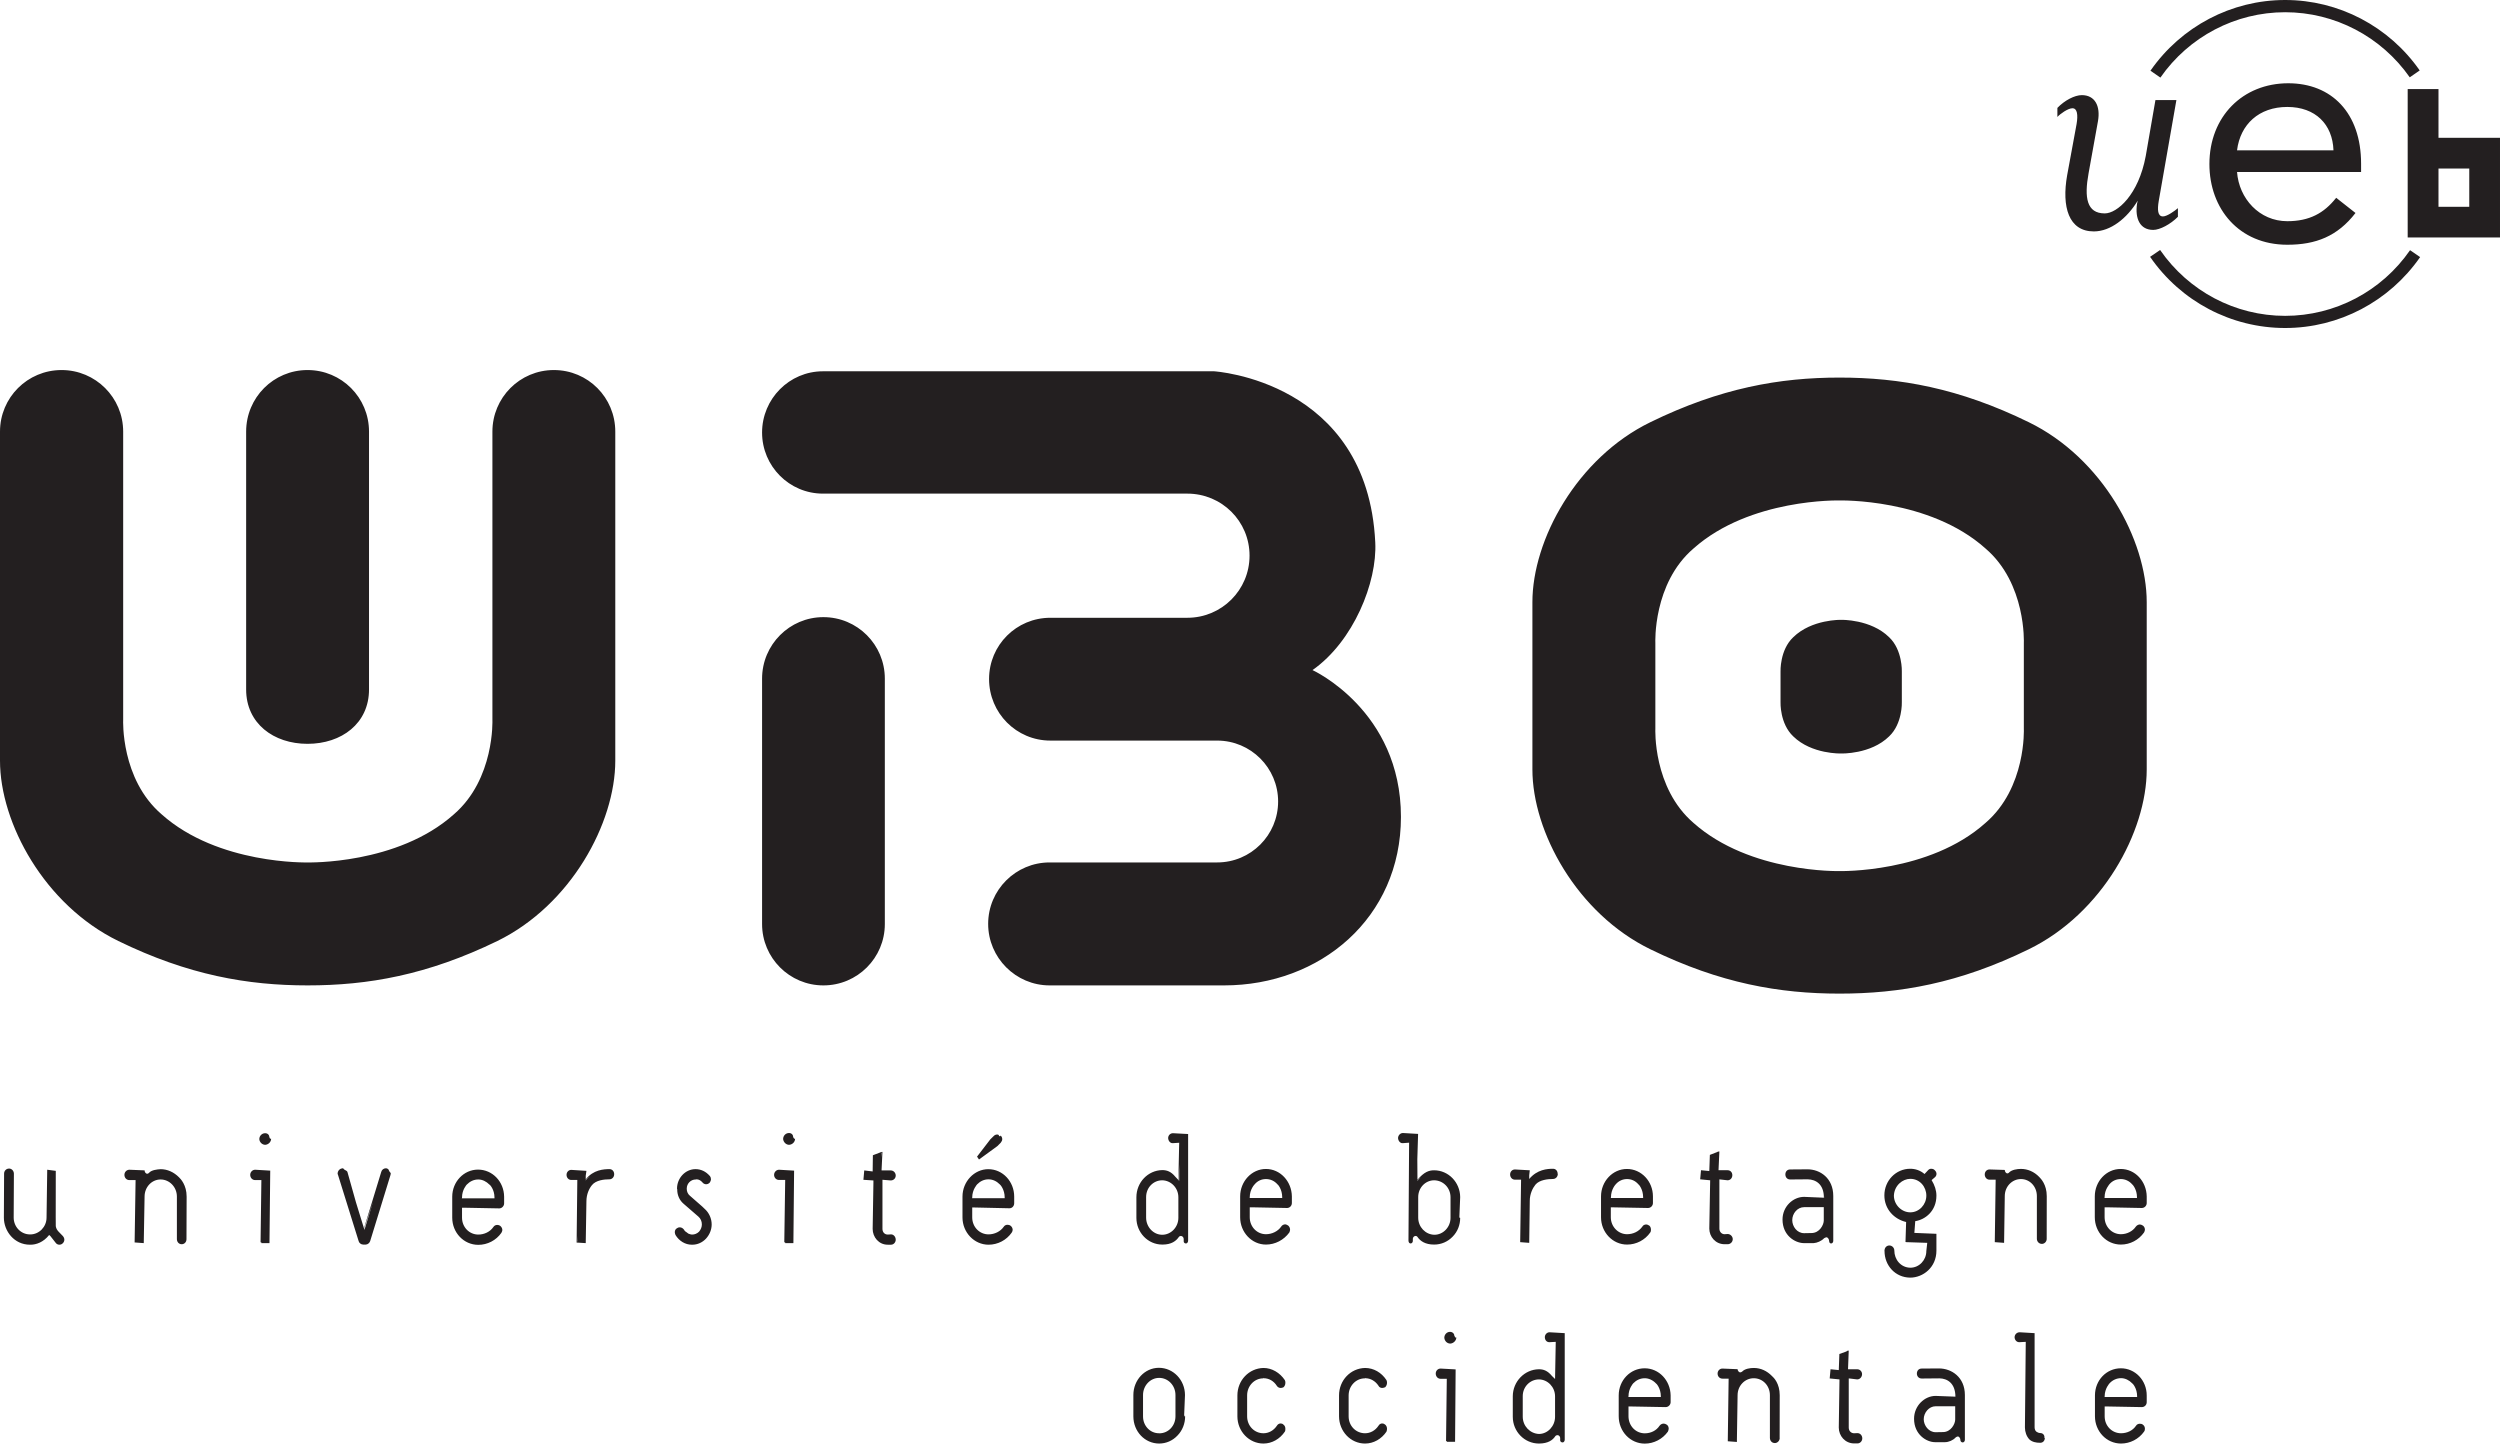 <?xml version="1.0" encoding="UTF-8" standalone="no"?>
<!-- Created with Inkscape (http://www.inkscape.org/) -->
<svg
   xmlns:dc="http://purl.org/dc/elements/1.1/"
   xmlns:cc="http://creativecommons.org/ns#"
   xmlns:rdf="http://www.w3.org/1999/02/22-rdf-syntax-ns#"
   xmlns:svg="http://www.w3.org/2000/svg"
   xmlns="http://www.w3.org/2000/svg"
   xmlns:sodipodi="http://sodipodi.sourceforge.net/DTD/sodipodi-0.dtd"
   xmlns:inkscape="http://www.inkscape.org/namespaces/inkscape"
   id="svg2"
   sodipodi:version="0.32"
   inkscape:version="0.46"
   width="251.989"
   height="145.51"
   xml:space="preserve"
   sodipodi:docname="Université de Bretagne occidentale.svg"
   version="1.0"
   inkscape:output_extension="org.inkscape.output.svg.inkscape"><defs
     id="defs5"><inkscape:perspective
       sodipodi:type="inkscape:persp3d"
       inkscape:vp_x="0 : 526.18109 : 1"
       inkscape:vp_y="0 : 1000 : 0"
       inkscape:vp_z="744.09448 : 526.18109 : 1"
       inkscape:persp3d-origin="372.04724 : 350.78739 : 1"
       id="perspective9" /><clipPath
       clipPathUnits="userSpaceOnUse"
       id="clipPath19"><path
         d="M 0,1164.08 L 0,0 L 2015.91,0 L 2015.91,1164.08 L 0,1164.08 z"
         id="path21" /></clipPath></defs><sodipodi:namedview
     inkscape:window-height="726"
     inkscape:window-width="1017"
     inkscape:pageshadow="2"
     inkscape:pageopacity="0.0"
     guidetolerance="10.0"
     gridtolerance="10.0"
     objecttolerance="10.0"
     borderopacity="1.0"
     bordercolor="#666666"
     pagecolor="#ffffff"
     id="base"
     showgrid="false"
     inkscape:zoom="3.3949557"
     inkscape:cx="125.99438"
     inkscape:cy="72.754995"
     inkscape:window-x="0"
     inkscape:window-y="25"
     inkscape:current-layer="g11" /><g
     id="g11"
     inkscape:groupmode="layer"
     inkscape:label="UBO-Hor-noir"
     transform="matrix(1.25,0,0,-1.25,0,145.51)"><g
       id="g13"
       transform="scale(0.1,0.1)"><g
         id="g15"><g
           id="g17"
           clip-path="url(#clipPath19)"><path
             d="M 713.496,418.98 L 713.496,616.84 C 713.496,644.223 691.379,666.438 663.938,666.438 C 636.66,666.438 614.512,644.223 614.512,616.84 L 614.512,418.98 C 614.512,391.648 636.66,369.488 663.938,369.488 C 691.379,369.488 713.496,391.648 713.496,418.98 z M 446.594,865.688 C 419.258,865.688 397.062,843.523 397.062,816.027 L 397.062,583.539 C 397.062,583.539 399,535.844 365.934,507.387 C 320.445,466.742 248.074,468.641 248.074,468.641 C 248.074,468.641 175.918,466.742 130.383,507.387 C 97.199,535.844 99.32,583.539 99.32,583.539 L 99.32,816.027 C 99.32,843.523 77.055,865.688 49.672,865.688 C 22.164,865.688 0,843.523 0,816.027 L 0,550.695 C 0,500.43 35.848,434.34 95.43,405.285 C 151.816,377.781 199.758,369.488 248.074,369.488 C 296.609,369.488 344.492,377.781 401.055,405.285 C 460.398,434.34 496.145,500.43 496.145,550.695 L 496.145,816.027 C 496.145,843.523 474.148,865.688 446.594,865.688 z M 1129.67,505.379 C 1129.67,591.281 1058.36,623.742 1058.36,623.742 C 1091.37,646.891 1110.63,694.555 1108.96,726.785 C 1102.64,857.219 978.977,864.684 978.977,864.684 L 663.605,864.684 C 636.484,864.684 614.512,842.465 614.512,815.301 C 614.512,788.133 636.484,766.039 663.605,766.039 L 957.441,766.039 C 985.215,766.039 1007.59,743.773 1007.59,716.043 C 1007.59,688.371 985.215,665.93 957.441,665.93 L 846.98,665.93 C 819.602,665.93 797.551,643.891 797.551,616.555 C 797.551,589.109 819.602,566.898 846.98,566.898 L 981.484,566.898 C 1008.59,566.898 1030.63,544.91 1030.63,517.797 C 1030.63,490.57 1008.59,468.641 981.484,468.641 L 846.367,468.641 C 819.082,468.641 796.816,446.477 796.816,419.09 C 796.816,391.809 819.082,369.488 846.367,369.488 L 987.051,369.488 C 1064.43,369.488 1129.67,423.656 1129.67,505.379 z M 1523.33,650.242 C 1508.48,664.875 1484.64,664.262 1484.64,664.262 C 1484.64,664.262 1460.94,664.875 1446.01,650.242 C 1435.1,639.988 1435.76,622.613 1435.76,622.613 L 1435.76,597.797 C 1435.76,597.797 1435.1,580.598 1446.01,570.297 C 1460.94,555.707 1484.64,556.492 1484.64,556.492 C 1484.64,556.492 1508.48,555.707 1523.33,570.297 C 1534.2,580.598 1533.57,597.797 1533.57,597.797 L 1533.57,622.613 C 1533.57,622.613 1534.2,639.988 1523.33,650.242 z M 247.961,564.281 C 275.465,564.281 297.562,580.754 297.562,608.094 L 297.562,816.027 C 297.562,843.523 275.465,865.688 247.961,865.688 C 220.574,865.688 198.48,843.523 198.48,816.027 L 198.48,608.094 C 198.48,580.754 220.574,564.281 247.961,564.281 z M 1601,500.48 C 1555.68,459.895 1483.3,461.672 1483.3,461.672 C 1483.3,461.672 1411.26,459.895 1365.62,500.48 C 1332.66,528.816 1334.82,576.473 1334.82,576.473 L 1334.82,645.617 C 1334.82,645.617 1332.66,693.605 1365.62,721.832 C 1411.26,762.422 1483.3,760.52 1483.3,760.52 C 1483.3,760.52 1555.68,762.422 1601,721.832 C 1634.06,693.605 1631.95,645.617 1631.95,645.617 L 1631.95,576.473 C 1631.95,576.473 1634.06,528.816 1601,500.48 z M 1635.9,823.645 C 1579.56,851.215 1531.67,859.613 1483.3,859.613 C 1435.1,859.613 1387.23,851.215 1330.82,823.645 C 1271.53,794.77 1235.68,728.734 1235.68,678.516 L 1235.68,543.625 C 1235.68,493.41 1271.53,427.496 1330.82,398.605 C 1387.23,371.055 1435.1,362.859 1483.3,362.859 C 1531.67,362.859 1579.56,371.055 1635.9,398.605 C 1695.2,427.496 1731.04,493.41 1731.04,543.625 L 1731.04,678.516 C 1731.04,728.734 1695.2,794.77 1635.9,823.645 z M 1253.94,21.602 C 1253.94,14.078 1247.99,7.789 1240.96,7.789 C 1233.79,8.07 1227.89,14.148 1227.89,21.711 L 1227.89,38.352 C 1227.89,45.809 1233.79,51.77 1240.96,51.77 C 1247.99,51.711 1253.94,45.641 1253.94,38.129 L 1253.94,21.602 z M 1245.7,85.852 C 1245.7,83.559 1247.15,81.84 1249.16,81.789 L 1249.43,81.789 L 1254.5,82.059 L 1253.94,52.102 C 1253,53 1252.27,53.781 1251.48,54.5 C 1247.87,58.898 1244.53,59.961 1240.96,59.961 C 1229.34,59.852 1219.86,50.051 1219.86,38.129 L 1219.86,21.602 C 1219.86,9.699 1229.34,0.059 1240.96,0.059 C 1248.26,0.059 1252.1,2.84 1254.15,6 C 1254.55,6.559 1255.28,6.84 1255.95,6.84 C 1257.17,6.84 1258.07,5.551 1258.07,4.559 L 1258.07,2.512 C 1258.16,1.551 1259.06,0.949 1260.06,0.949 C 1260.84,0.949 1261.74,1.84 1261.74,3.109 L 1261.74,89.07 L 1249.49,89.789 C 1247.36,89.789 1245.7,87.898 1245.7,85.852 z M 1339.24,37.578 L 1312.95,37.578 C 1313.16,37.68 1313.16,37.961 1313.16,38.129 C 1313.16,44.641 1317.02,48.648 1317.02,48.648 C 1319.51,51.219 1322.66,52.719 1326.32,52.719 C 1329.43,52.719 1332.77,51.219 1335.21,48.648 C 1335.66,48.539 1339.24,44.539 1339.24,38.129 L 1339.24,37.578 z M 1326.19,60.738 C 1314.63,60.738 1305.27,51.039 1305.27,38.871 L 1305.27,22.109 C 1305.27,9.789 1314.63,0 1326.32,0 C 1333.67,0 1340.62,3.68 1344.91,9.629 C 1345.23,10.461 1345.58,11.238 1345.58,11.969 C 1345.58,13.25 1345.14,14.469 1344.13,15.199 C 1343.18,15.871 1342.23,16.141 1341.56,16.141 C 1340.33,16.141 1339.06,15.59 1338.16,14.359 C 1335.66,10.531 1331.21,8.301 1326.32,8.301 C 1318.91,8.301 1313.16,14.359 1313.16,22.109 L 1313.16,29.961 L 1314.57,29.961 L 1343.13,29.441 C 1345.35,29.441 1347.14,31.352 1347.14,33.41 L 1347.14,38.871 C 1346.92,51.039 1337.68,60.738 1326.19,60.738 z M 947.852,21.988 C 947.852,14.359 942.07,8.301 934.883,8.301 C 934.707,8.352 934.492,8.352 934.492,8.352 C 927.422,8.352 921.699,14.359 921.699,21.879 L 921.699,39.191 C 921.699,46.77 927.539,53 934.707,53 C 942.07,53 947.852,46.77 947.852,39.191 L 947.852,21.988 z M 955.098,22.609 L 954.883,22.609 L 954.883,23.48 L 955.527,39.191 C 955.488,51.328 946.086,61.129 934.492,61.129 C 923.145,61.129 913.906,51.328 913.906,39.191 L 913.906,21.988 C 913.906,9.789 923.145,0.059 934.707,0.059 C 940.281,0.059 945.527,2.328 949.473,6.512 C 953.438,10.531 955.652,16.141 955.652,21.988 L 955.098,21.988 L 955.098,22.609 z M 1173.22,86.019 C 1173.22,86.391 1172.89,86.691 1172.71,87.012 C 1172.71,88.621 1171.32,90.121 1169.21,90.121 C 1166.64,90.121 1164.64,87.898 1164.64,85.34 C 1164.86,82.84 1166.76,80.66 1169.53,80.66 C 1171.99,80.828 1174.34,83.012 1174.34,85.621 L 1173.44,85.621 L 1173.22,86.019 z M 1029.59,46.59 C 1030.25,45.488 1031.53,44.871 1032.7,44.871 C 1033.48,44.871 1034.26,45.102 1035.04,45.488 C 1036,46.48 1036.48,47.609 1036.48,49.039 C 1036.48,49.699 1036.48,50.391 1036.04,51.219 C 1032.03,57.172 1025.68,61 1018.79,61 C 1007.15,60.738 997.793,51.039 997.793,38.871 L 997.793,21.988 C 997.793,9.961 1007.15,0.059 1018.79,0.059 C 1025.68,0.059 1032.03,3.73 1036.04,9.629 C 1036.48,10.461 1036.48,11.18 1036.48,11.969 C 1036.48,13.309 1036,14.578 1034.86,15.371 C 1034.26,16.031 1033.38,16.262 1032.6,16.262 C 1031.53,16.262 1030.25,15.59 1029.59,14.359 C 1027.01,10.531 1023.03,8.352 1018.79,8.352 C 1011.43,8.352 1005.64,14.359 1005.64,21.988 L 1005.64,38.871 C 1005.64,46.48 1011.43,52.621 1018.61,52.621 L 1019,53.051 L 1019,52.719 C 1023.35,52.719 1027.19,50.391 1029.59,46.59 z M 1111.52,46.711 C 1112.09,45.488 1113.31,44.871 1114.55,44.871 C 1115.43,44.871 1116.21,45.199 1116.99,45.488 C 1117.92,46.48 1118.44,47.699 1118.44,49.039 C 1118.44,49.66 1118.38,50.5 1117.99,51.219 C 1113.98,57.34 1107.64,61 1100.74,61 C 1089.04,60.738 1079.75,51.039 1079.75,38.871 L 1079.75,21.988 C 1079.79,9.961 1089.04,0.059 1100.74,0.059 C 1107.64,0.059 1113.98,3.73 1117.99,9.629 C 1118.32,10.461 1118.44,11.238 1118.44,11.922 C 1118.44,13.309 1117.92,14.578 1116.88,15.371 C 1116.08,16.031 1115.43,16.262 1114.55,16.262 C 1113.31,16.262 1112.21,15.59 1111.52,14.359 C 1108.96,10.531 1104.96,8.352 1100.74,8.352 C 1093.28,8.352 1087.49,14.359 1087.49,21.988 L 1087.49,38.871 C 1087.49,46.48 1093.38,52.621 1100.51,52.621 L 1100.96,53 L 1100.96,52.719 C 1105.2,52.719 1109.08,50.391 1111.52,46.711 z M 1157.73,56.512 C 1157.73,54.16 1159.39,52.27 1161.62,52.27 L 1166.64,52.27 L 1166.04,2.059 L 1166.64,2.059 L 1166.64,1.488 L 1173.32,1.488 L 1173.77,59.852 L 1161.62,60.52 C 1159.39,60.52 1157.73,58.68 1157.73,56.512 z M 1645.2,8.52 C 1643.76,8.52 1642.7,9.25 1641.97,9.699 C 1641.08,10.461 1640.63,11.84 1640.63,13.141 L 1640.63,89.07 L 1628.61,89.789 C 1626.21,89.789 1624.49,87.898 1624.49,85.731 C 1624.59,83.559 1626.16,81.789 1628.16,81.789 L 1628.38,81.789 L 1633.5,82.059 L 1632.83,13.031 C 1632.83,9.461 1634.11,5.852 1636.41,3.398 C 1638.61,1.34 1641.75,0.672 1644.98,0.672 C 1645.24,0.672 1645.2,0.672 1645.2,0.672 C 1647.42,0.672 1648.87,2.391 1648.87,4.559 L 1648.52,4.559 C 1648.87,6.961 1647.21,8.52 1645.2,8.52 z M 1723.3,37.578 L 1696.97,37.578 C 1697.13,37.68 1697.13,37.961 1697.13,38.191 C 1697.13,44.539 1701.09,48.648 1701.09,48.648 C 1703.44,51.219 1706.77,52.781 1710.33,52.781 C 1713.61,52.781 1716.8,51.219 1719.3,48.648 C 1719.79,48.48 1723.3,44.539 1723.3,38.191 L 1723.3,37.578 z M 1710.21,60.738 C 1698.59,60.738 1689.3,51.102 1689.3,38.871 L 1689.3,21.988 C 1689.3,9.961 1698.59,0.059 1710.33,0.059 C 1717.68,0.059 1724.63,3.68 1728.87,9.629 C 1729.47,10.41 1729.59,11.238 1729.59,11.969 C 1729.59,13.25 1729.08,14.469 1728.04,15.199 C 1727.31,15.871 1726.42,16.031 1725.53,16.031 C 1724.37,16.031 1723.09,15.59 1722.36,14.359 C 1719.79,10.531 1715.19,8.352 1710.33,8.352 C 1702.97,8.352 1697.13,14.359 1697.13,21.988 L 1697.13,29.961 L 1698.59,29.961 L 1727.03,29.441 C 1729.47,29.441 1731.04,31.352 1731.04,33.41 L 1731.04,38.871 C 1731.04,51.102 1721.68,60.738 1710.21,60.738 z M 1497.77,8.461 L 1495.05,8.352 C 1492.89,8.352 1490.76,9.961 1490.76,12.922 L 1490.76,52.551 L 1491.15,52.551 L 1497.56,51.77 C 1499.79,51.77 1501.5,53.781 1501.5,56 C 1501.5,58.172 1499.79,59.961 1497.56,59.961 L 1490.2,59.961 L 1490.2,60.621 L 1490.76,75.109 L 1490.2,74.82 L 1490.2,75.109 L 1488.65,74.211 L 1483.2,72.269 L 1482.73,59.289 L 1476.07,59.961 L 1475.4,52.551 L 1483.3,51.77 L 1482.73,12.922 C 1482.73,6.34 1487.75,0.16 1495.12,0.16 L 1497.77,0.16 C 1500,0.16 1501.68,2.059 1501.68,4.23 C 1501.68,6.559 1500,8.461 1497.77,8.461 z M 1428.85,54.5 C 1424.83,58.621 1419.83,61 1414.16,61 C 1411.26,61 1407.03,60.398 1404.92,58.172 C 1404.7,57.961 1403.92,57.449 1403.25,57.449 C 1402.13,57.449 1401.13,58.898 1401.13,60.012 L 1388.89,60.52 C 1386.66,60.52 1385,58.68 1385,56.512 C 1385,54.16 1386.66,52.391 1388.93,52.391 L 1393.91,52.391 L 1393.22,1.891 L 1400.58,1.34 L 1400.58,3.172 L 1401.13,39.02 C 1401.13,46.711 1407.03,52.719 1414.16,52.719 C 1421.46,52.719 1427.19,46.711 1427.19,39.02 L 1427.19,4.68 C 1427.19,2.328 1428.75,0.449 1431.2,0.449 C 1433.3,0.449 1435.1,2.328 1435.1,4.559 L 1435.04,4.559 L 1435.1,39.02 C 1435.1,48.48 1430.3,53.27 1428.85,54.5 z M 1576.6,19.371 C 1576.6,16.031 1573.28,9.301 1566.7,9.301 L 1560.8,9.191 C 1555.23,9.191 1551.23,14.641 1551.23,19.66 C 1551.23,24.941 1555.47,30.121 1560.8,30.121 C 1560.8,30.121 1562.36,30.121 1565.25,30.121 L 1576.6,30.121 L 1576.6,19.371 z M 1563.52,60.621 L 1549.55,60.52 C 1546.99,60.52 1545.7,58.559 1545.7,56.512 C 1545.7,54.5 1546.99,52.488 1549.66,52.488 L 1563.91,52.621 C 1570.1,52.551 1576.72,48.828 1576.78,37.859 L 1560.8,38.469 C 1551.88,38.469 1543.43,30.512 1543.43,20.051 C 1543.43,7.23 1553.55,1.16 1560.35,1.16 L 1568.36,1.16 C 1571.37,1.16 1574.94,2.719 1576.88,4.891 C 1577.38,5.238 1577.83,5.68 1578.73,5.68 L 1578.84,6.34 L 1578.84,5.73 C 1579.84,5.73 1580.78,4.18 1580.78,3.059 C 1580.63,3.109 1581.01,2.719 1580.78,2.719 C 1580.78,1.84 1581.72,0.949 1582.58,0.949 C 1583.63,0.949 1584.41,1.891 1584.41,3.059 L 1584.41,39.191 C 1584.41,53.539 1573.71,60.621 1563.52,60.621 z M 1629.61,221.512 C 1626.65,221.512 1622.31,220.848 1620.25,218.785 C 1619.92,218.34 1619.36,217.898 1618.69,217.898 C 1617.47,217.898 1616.58,219.402 1616.58,220.691 L 1604.23,221.07 C 1602.05,221.07 1600.43,219.285 1600.43,217.012 C 1600.43,214.781 1602.05,212.828 1604.23,212.828 L 1609.23,212.828 L 1608.52,162.449 L 1616.03,161.891 L 1616.58,199.578 C 1616.58,207.32 1622.48,213.328 1629.61,213.328 C 1636.79,213.328 1642.46,207.32 1642.46,199.578 L 1642.46,165.184 C 1642.46,162.961 1644.14,161.051 1646.54,161.051 C 1648.65,161.051 1650.38,162.961 1650.38,165.008 L 1650.43,199.578 C 1650.43,208.934 1645.64,213.719 1644.32,215.047 C 1640.29,219.234 1635.07,221.512 1629.61,221.512 z M 1393.12,160.781 C 1395.35,160.781 1397.23,162.609 1397.23,164.891 C 1397.23,167.02 1395.35,169.02 1393.12,169.02 L 1390.55,168.855 C 1388.5,168.855 1386.45,170.574 1386.45,173.414 L 1386.45,213.055 L 1386.66,213.055 L 1393.01,212.332 C 1395.35,212.332 1396.89,214.219 1396.89,216.453 C 1396.89,218.719 1395.35,220.457 1393.01,220.457 L 1385.75,220.457 L 1386.45,235.652 L 1385.75,235.379 L 1385.75,235.652 L 1384.38,234.988 L 1378.77,232.82 L 1378.32,219.793 L 1371.63,220.457 L 1370.96,213.113 L 1379.02,212.332 L 1378.32,173.414 C 1378.32,166.844 1383.31,160.781 1390.67,160.781 L 1393.12,160.781 z M 1033.93,198.074 L 1007.71,198.074 C 1007.75,198.133 1007.75,198.523 1007.75,198.641 C 1007.75,205.203 1011.77,209.148 1011.77,209.148 C 1014.12,211.941 1017.34,213.328 1020.84,213.328 C 1024.24,213.328 1027.58,211.941 1030.02,209.148 C 1030.47,208.98 1033.93,205.086 1033.93,198.641 L 1033.93,198.074 z M 1020.8,221.465 C 1009.38,221.465 1000.02,211.492 1000.02,199.352 L 1000.02,182.488 C 1000.02,170.406 1009.38,160.5 1020.84,160.5 C 1028.24,160.5 1035.25,164.18 1039.67,170.242 C 1039.99,170.953 1040.27,171.805 1040.27,172.469 C 1040.27,173.738 1039.77,174.969 1038.71,175.867 C 1037.93,176.355 1037.05,176.805 1036.27,176.805 C 1035.04,176.805 1033.69,176.023 1033.09,174.969 C 1030.47,171.188 1025.68,168.855 1020.84,168.855 C 1013.55,168.855 1007.75,174.871 1007.75,182.488 L 1007.75,190.555 L 1009.38,190.555 L 1037.83,189.996 C 1039.99,189.996 1041.72,191.785 1041.72,194.012 L 1041.72,199.352 C 1041.54,211.492 1032.37,221.465 1020.8,221.465 z M 1723.18,198.074 L 1696.91,198.074 C 1697.08,198.133 1697.08,198.523 1697.08,198.746 C 1697.08,205.086 1701.09,209.148 1700.97,209.148 C 1703.32,211.941 1706.54,213.328 1710.21,213.328 C 1713.44,213.328 1716.8,211.941 1719.24,209.148 C 1719.69,208.934 1723.18,204.93 1723.18,198.746 L 1723.18,198.074 z M 1710,221.465 C 1698.47,221.465 1689.17,211.492 1689.17,199.352 L 1689.17,182.547 C 1689.17,170.406 1698.47,160.5 1710.21,160.5 C 1717.63,160.5 1724.58,164.18 1728.87,170.242 C 1729.26,170.953 1729.59,171.805 1729.59,172.469 C 1729.59,173.738 1729.08,174.969 1728.04,175.75 C 1727.2,176.355 1726.2,176.707 1725.53,176.707 C 1724.37,176.707 1723.09,176.082 1722.25,174.969 C 1719.69,171.188 1715.06,168.855 1710.21,168.855 C 1702.93,168.855 1697.08,174.969 1697.08,182.547 L 1697.08,190.555 L 1698.59,190.555 L 1727.03,189.996 C 1729.26,189.996 1731.04,191.785 1731.04,194.012 L 1731.04,199.352 C 1730.82,211.492 1721.68,221.465 1710,221.465 z M 1471.29,198.289 C 1471.29,198.797 1471.15,199.188 1471.15,199.684 C 1471.15,199.188 1471.39,198.797 1471.39,198.289 L 1471.29,198.289 z M 1470.63,179.871 C 1470.63,176.59 1467.39,169.793 1460.64,169.793 L 1454.79,169.684 C 1449.01,169.684 1445.21,175.145 1445.21,180.203 C 1445.21,185.547 1449.36,190.672 1454.79,190.672 C 1454.79,190.672 1456.36,190.672 1459.2,190.672 L 1470.63,190.672 L 1470.63,179.871 z M 1476.51,161.391 C 1477.52,161.391 1478.28,162.328 1478.28,163.449 L 1478.28,199.684 C 1478.28,214.109 1467.62,221.18 1457.52,221.18 L 1443.55,221.07 C 1440.9,221.07 1439.66,219.109 1439.66,217.059 C 1439.66,215.047 1440.9,212.996 1443.55,212.996 L 1457.7,213.113 C 1464.04,212.996 1470.72,209.383 1470.72,198.289 L 1454.79,198.973 C 1445.78,198.973 1437.36,191.121 1437.36,180.711 C 1437.36,167.723 1447.5,161.828 1454.36,161.672 L 1462.48,161.672 C 1465.21,161.828 1468.83,163.391 1470.84,165.574 C 1471.39,165.848 1471.93,166.285 1472.68,166.285 L 1472.71,166.844 L 1472.71,166.402 C 1473.95,166.402 1474.95,164.676 1474.95,163.449 C 1474.61,163.66 1474.95,163.352 1474.95,163.352 C 1474.95,162.328 1475.51,161.391 1476.51,161.391 z M 1299.03,198.641 C 1299.03,205.203 1302.92,209.148 1302.92,209.148 C 1305.31,211.941 1308.6,213.328 1312.01,213.328 C 1315.41,213.328 1318.68,211.941 1321.07,209.148 C 1321.52,208.98 1324.96,205.086 1324.96,198.641 L 1324.96,198.074 L 1298.81,198.074 C 1299.03,198.133 1299.03,198.465 1299.03,198.641 z M 1330.7,170.242 C 1331.21,170.953 1331.27,171.805 1331.27,172.469 C 1331.27,173.738 1330.88,174.969 1329.99,175.75 C 1329.1,176.355 1328.25,176.707 1327.36,176.707 C 1326.19,176.707 1324.87,176.082 1324.32,174.969 C 1321.52,171.082 1316.96,168.855 1312.01,168.855 C 1304.82,168.855 1298.91,174.969 1298.91,182.488 L 1298.91,190.555 L 1328.87,189.996 C 1331.21,189.996 1332.87,191.902 1332.87,194.012 L 1332.87,199.352 C 1332.87,211.492 1323.54,221.465 1311.89,221.465 C 1300.38,221.465 1291.01,211.492 1291.01,199.352 L 1291.01,182.488 C 1291.01,170.406 1300.38,160.5 1312.01,160.5 C 1319.51,160.5 1326.48,164.18 1330.7,170.242 z M 1169.65,182.039 C 1169.65,174.578 1163.75,168.406 1156.64,168.406 C 1149.39,168.57 1143.59,174.695 1143.59,182.215 L 1143.59,198.797 C 1143.59,206.316 1149.39,212.332 1156.46,212.332 C 1163.87,212.215 1169.65,206.207 1169.65,198.641 L 1169.65,182.039 z M 1142.98,211.824 L 1142.98,212.215 C 1143.94,213.328 1144.88,214.004 1145.72,214.781 C 1144.88,213.824 1143.94,212.996 1142.98,211.824 z M 1176.89,182.762 L 1176.78,182.762 L 1177.44,198.797 C 1177.34,210.66 1167.99,220.398 1156.39,220.398 C 1152.29,220.398 1148.38,219.109 1142.98,212.723 L 1142.88,229.363 L 1143.5,249.734 L 1131.29,250.457 C 1129,250.457 1127.34,248.406 1127.34,246.355 C 1127.46,244.18 1129,242.273 1130.8,242.273 L 1131.19,242.273 L 1136.25,242.664 L 1135.74,163.719 C 1135.74,162.328 1136.46,161.391 1137.48,161.391 C 1138.44,161.391 1139.26,162.328 1139.26,163.391 L 1139.26,165.184 C 1139.26,166.18 1140.14,167.457 1141.48,167.457 C 1142.1,167.457 1142.71,167.176 1143.15,166.453 C 1145.27,163.391 1149.22,160.5 1156.39,160.5 C 1162.19,160.5 1167.38,162.781 1171.32,166.844 C 1175.39,170.953 1177.44,176.355 1177.44,182.039 L 1176.89,182.039 L 1176.89,182.762 z M 1226.54,212.828 L 1225.82,162.449 L 1233.11,161.891 L 1233.56,195.848 C 1233.56,201.355 1235.95,206.148 1238.13,208.816 C 1241.35,212.723 1248.26,213.387 1252.22,213.387 C 1254.5,213.387 1256.16,215.223 1256.16,217.508 L 1256.05,217.508 C 1256.05,219.949 1254.44,221.629 1252.38,221.629 C 1247.66,221.629 1239.51,221.07 1233.11,213.387 L 1233.11,216.395 L 1233.56,220.398 L 1221.6,221.07 C 1219.31,221.07 1217.7,219.234 1217.7,217.012 C 1217.7,214.781 1219.31,212.828 1221.6,212.828 L 1226.54,212.828 z M 1527.17,199.969 C 1527.52,208.27 1534.3,213.504 1540.41,213.504 C 1548.11,213.504 1553.33,207.039 1553.33,199.969 C 1553.33,192.742 1547.56,186.492 1540.41,186.492 C 1533.24,186.492 1527.17,192.742 1527.17,199.969 z M 1561.46,155.602 L 1561.46,169.188 L 1543.71,169.91 L 1543.71,170.406 L 1544.38,179.371 C 1552.4,180.594 1561.46,187.508 1561.46,199.969 C 1561.46,204.195 1560.13,208.27 1557.57,212.496 L 1560.23,214.781 C 1561.13,215.496 1561.52,216.617 1561.52,217.508 C 1561.52,218.504 1561.13,219.461 1560.23,220.34 C 1559.45,221.297 1558.34,221.629 1557.23,221.629 C 1556.24,221.629 1555.47,221.297 1554.67,220.398 L 1551.88,217.398 C 1548.32,220.398 1544.38,221.629 1540.32,221.629 C 1528.74,221.629 1519.49,212 1519.49,200.203 C 1519.49,188.895 1527.52,180.926 1537.03,178.699 L 1536.52,162.57 L 1537.19,162.449 L 1537.3,162.449 L 1554.06,161.891 L 1553.33,155.32 C 1553.33,147.922 1547.56,141.84 1540.41,141.84 C 1532.73,141.961 1527.52,148.422 1527.52,155.711 C 1527.52,157.891 1525.72,159.77 1523.51,159.77 C 1521.22,159.77 1519.61,157.891 1519.61,155.602 C 1519.26,155.711 1519.61,155.371 1519.61,155.32 C 1519.61,143.629 1528.28,133.891 1540.41,133.84 C 1550.66,133.891 1561.46,142.07 1561.46,155.602 z M 640.059,246.355 C 640.059,246.57 639.766,246.902 639.551,247.117 C 639.668,248.855 638.391,250.457 636.211,250.457 C 633.547,250.457 631.484,248.238 631.484,245.562 C 631.758,243.113 633.816,240.945 636.316,240.945 C 639.004,241.109 641.113,243.277 641.113,245.84 L 640.449,245.84 L 640.059,246.355 z M 950.859,211.941 C 950.645,212.039 950.527,212.215 950.422,212.332 L 950.859,225.359 L 950.859,211.941 z M 950.195,182.039 C 950.195,174.578 944.258,168.406 937.18,168.406 C 930.039,168.406 924.188,174.695 924.188,182.215 L 924.188,198.797 C 924.188,206.426 930.039,212.332 937.18,212.332 C 944.258,212.215 950.195,206.207 950.195,198.641 L 950.195,182.039 z M 941.953,246.355 C 942.07,244.117 943.613,242.273 945.41,242.273 L 945.754,242.273 L 950.859,242.605 L 950.195,212.605 C 949.316,213.504 948.469,214.391 947.754,215.176 C 944.258,219.461 940.852,220.562 937.18,220.562 C 925.645,220.34 916.348,210.66 916.348,198.641 L 916.348,182.039 C 916.348,170.242 925.645,160.5 937.18,160.5 L 937.449,160.5 C 944.629,160.5 948.418,163.449 950.527,166.57 C 950.977,167.176 951.641,167.457 952.207,167.457 C 953.535,167.457 954.492,166.18 954.492,165.008 L 954.492,163.051 C 954.531,162.121 955.266,161.391 956.316,161.391 C 957.227,161.391 958.059,162.328 958.059,163.66 L 958.059,249.637 L 945.84,250.301 C 943.613,250.301 941.953,248.523 941.953,246.355 z M 399.391,197.137 L 399.27,197.137 L 399.27,197.234 L 399.391,197.234 L 399.391,197.137 z M 398.727,197.801 L 372.324,197.801 C 372.559,197.918 372.559,198.133 372.559,198.523 C 372.559,204.812 376.34,208.816 376.34,208.816 C 378.906,211.434 382.012,212.996 385.684,212.996 C 388.918,212.996 392.145,211.434 394.711,208.816 C 395.156,208.758 398.727,204.754 398.727,198.523 L 398.727,197.801 z M 385.465,220.953 C 374.008,220.953 364.664,211.16 364.664,199.078 L 364.664,182.215 C 364.664,170.074 374.008,160.281 385.684,160.281 C 393.047,160.281 400.051,163.891 404.285,169.949 C 404.617,170.691 405.062,171.355 405.062,172.305 C 405.062,173.414 404.508,174.578 403.5,175.477 C 402.617,176.141 401.734,176.355 401.055,176.355 C 399.609,176.355 398.508,175.75 397.773,174.578 C 395.156,170.801 390.531,168.57 385.684,168.57 C 378.391,168.57 372.559,174.578 372.559,182.215 L 372.559,190.223 L 374.008,190.223 L 402.617,189.676 C 404.617,189.676 406.508,191.512 406.508,193.68 L 406.508,199.078 C 406.406,211.16 397.164,220.953 385.465,220.953 z M 472.312,212.215 L 472.312,212.723 C 473.32,213.824 474.543,214.781 475.762,215.496 C 474.543,214.559 473.215,213.504 472.312,212.215 z M 465.703,162.961 L 465.527,162.961 L 465.703,167.625 L 465.703,162.961 z M 491.57,221.336 C 486.797,221.336 478.496,220.848 472.312,213.113 L 472.312,216.004 L 472.871,219.949 L 460.637,220.73 C 458.516,220.73 456.836,218.953 456.836,216.727 C 456.836,214.391 458.516,212.605 460.637,212.605 L 465.527,212.605 L 464.961,162.121 L 472.312,161.672 L 472.871,195.457 C 472.871,201.082 475.098,205.75 477.324,208.426 C 480.559,212.496 487.363,213.113 491.348,213.113 C 493.574,213.113 495.254,214.891 495.254,217.234 C 495.254,219.734 493.523,221.336 491.57,221.336 z M 556.223,199.969 C 554.766,201.141 553.77,203.191 553.77,205.359 C 553.77,205.535 553.77,205.652 553.77,205.652 C 553.77,209.773 557.051,212.996 561.055,212.996 C 561.387,213.113 561.719,213.113 561.719,213.113 C 563.391,213.113 565.078,212.215 566.406,210.66 C 567.012,209.773 568.281,209.148 569.285,209.148 C 570.293,209.148 571.121,209.422 572.07,210.203 C 572.734,210.984 573.301,212.215 573.301,213.211 C 573.301,214.168 572.961,215.113 572.422,215.84 L 572.344,215.84 C 569.188,219.461 565.176,221.336 560.84,221.336 C 552.598,221.297 545.918,214.168 545.918,205.535 L 546.094,205.086 C 546.016,200.809 547.695,196.402 551.152,193.465 L 563.164,183.047 C 564.961,181.531 565.957,179.207 565.957,176.805 C 565.957,174.578 565.176,172.742 563.73,170.953 C 562.168,169.344 560.059,168.57 558.152,168.57 C 557.051,168.57 555.93,169.02 555.039,169.344 C 554.602,169.684 554.16,169.949 553.652,170.406 C 552.703,170.953 552.09,171.414 551.594,172.469 C 550.645,173.738 549.473,174.402 548.098,174.402 C 547.148,174.402 546.633,174.188 546.016,173.738 C 544.688,173.133 544.133,171.805 544.133,170.469 C 544.133,169.734 544.402,169.02 544.688,168.238 C 547.578,163.449 552.48,160.391 557.832,160.391 L 558.27,160.391 C 562.5,160.391 566.406,162.219 569.285,165.281 C 572.297,168.57 573.867,172.742 573.867,176.707 C 573.867,181.375 571.855,186.16 568.066,189.441 C 567.852,189.996 557.605,198.582 556.223,199.969 z M 293.887,172.352 L 293.621,173.309 L 301.062,195.848 L 293.887,172.352 z M 313.984,219.461 C 313.547,220.398 313.32,221.465 312.312,221.734 C 311.93,222.02 311.316,222.02 311.148,222.02 C 309.43,222.02 307.867,220.848 307.422,219.109 L 293.5,173.582 L 287.039,194.566 L 280.137,219.109 C 279.805,219.949 278.746,220.289 278.031,220.73 C 278.031,220.73 277.914,220.906 277.793,220.906 C 277.184,221.18 277.031,222.02 276.348,222.02 C 275.906,222.02 275.465,221.852 275.129,221.734 C 273.461,221.336 272.23,219.461 272.23,217.84 C 272.23,217.398 272.461,217.012 272.578,216.617 L 289.164,163.391 C 289.488,161.828 291.152,160.5 292.836,160.5 L 294.895,160.5 C 296.461,160.5 298.07,161.828 298.516,163.391 L 314.887,216.617 C 314.988,217.059 315.105,217.398 315.105,217.84 C 315.105,218.504 314.375,218.719 314.105,219.402 C 313.984,219.402 313.984,219.461 313.984,219.461 z M 47.207,170.953 C 45.98,172.305 45.316,173.414 44.977,175.309 C 44.926,176.922 44.926,179.312 44.926,182.879 L 44.977,219.949 L 38.078,220.848 L 37.535,182.215 C 37.535,174.805 31.562,168.68 24.395,168.68 C 24.547,168.727 24.168,168.68 24.168,168.68 C 16.66,168.727 11.031,174.969 11.031,182.273 L 11.203,217.625 C 11.203,219.898 9.473,221.797 7.363,221.797 C 4.965,221.797 3.297,219.898 3.297,217.723 L 3.125,182.215 C 3.125,171.355 11.473,160.391 24.168,160.391 C 24.547,160.5 24.613,160.391 24.613,160.391 C 29.168,160.391 34.965,162.328 39.641,168.238 L 40.645,167.344 L 45.098,161.672 C 45.762,160.891 46.762,160.391 47.887,160.391 C 48.941,160.391 49.988,160.828 50.723,161.672 C 51.434,162.328 51.895,163.449 51.895,164.402 C 51.895,165.574 51.434,166.453 50.723,167.344 L 47.207,170.953 z M 129.496,221.297 C 126.602,221.121 122.258,220.621 120.316,218.504 C 119.926,218.016 119.363,217.625 118.707,217.625 C 117.41,217.625 116.578,219.109 116.578,220.34 L 104.336,220.848 C 102.109,220.848 100.328,218.953 100.328,216.727 C 100.328,214.391 101.992,212.496 104.336,212.496 L 109.332,212.496 L 108.555,162.219 L 115.918,161.672 L 116.578,199.188 C 116.578,206.883 122.371,212.996 129.496,212.996 C 136.672,212.996 142.637,206.883 142.637,199.188 L 142.637,164.949 C 142.637,162.66 144.184,160.781 146.527,160.781 C 148.754,160.781 150.371,162.609 150.371,164.793 L 150.492,199.188 C 150.492,208.543 145.645,213.504 144.309,214.781 C 140.188,218.895 135.059,221.297 129.496,221.297 z M 217.566,246.238 C 217.566,246.57 217.348,246.902 217.18,247.117 C 217.18,248.855 215.898,250.301 213.777,250.301 C 211.23,250.301 209.105,248.121 209.105,245.562 C 209.219,243.113 211.379,240.945 213.895,240.945 C 216.445,241.109 218.621,243.277 218.621,245.84 L 218.008,245.84 L 217.566,246.238 z M 201.758,216.727 C 201.758,214.391 203.43,212.496 205.766,212.496 L 210.766,212.496 L 210.105,162.328 L 210.766,162.328 L 210.766,161.672 L 217.297,161.672 L 217.906,220.125 L 205.766,220.848 C 203.473,220.848 201.758,218.895 201.758,216.727 z M 624.199,216.727 C 624.199,214.391 625.957,212.605 628.184,212.605 L 633.152,212.605 L 632.422,162.328 L 633.152,162.328 L 633.152,161.672 L 639.766,161.672 L 640.332,220.125 L 628.184,220.848 C 625.957,220.848 624.199,218.895 624.199,216.727 z M 710.879,234.656 L 711.145,234.656 L 710.879,230.594 L 710.879,234.656 z M 718.496,168.727 L 715.82,168.57 C 713.594,168.57 711.582,170.242 711.582,173.133 L 711.582,212.723 L 711.926,212.723 L 718.262,212.215 C 720.613,212.215 722.285,214.004 722.285,216.172 C 722.285,218.289 720.613,220.289 718.262,220.289 L 710.879,220.289 L 710.879,220.906 L 711.582,235.262 L 710.879,235.098 L 710.879,235.262 L 709.426,234.656 L 703.855,232.535 L 703.684,219.461 L 696.895,220.289 L 696.23,212.723 L 704.297,212.215 L 704.297,210.43 L 703.684,173.133 C 703.684,166.57 708.574,160.391 715.82,160.391 L 718.496,160.391 C 720.613,160.391 722.285,162.328 722.285,164.402 C 722.285,166.727 720.613,168.727 718.496,168.727 z M 806.902,242.559 C 807.676,243.504 808.176,244.5 808.176,245.508 C 808.176,246.512 807.781,247.566 806.902,248.406 L 806.406,247.801 L 806.113,247.801 C 806.016,248.016 805.801,248.016 805.559,248.074 C 805.559,248.855 805.02,249.246 804.109,249.246 C 803.059,249.246 802.109,248.855 801.395,248.121 L 798.555,245.34 L 787.859,231.426 L 789.426,229.09 L 804.23,239.891 L 806.902,242.559 z M 810.137,197.918 L 783.848,197.918 C 783.965,197.918 783.965,198.289 783.965,198.523 C 783.965,204.93 787.98,209.109 787.98,209.109 C 790.43,211.609 793.535,213.113 797.109,213.113 C 800.438,213.113 803.672,211.609 806.113,209.109 C 806.68,208.816 810.137,204.812 810.137,198.582 L 810.137,197.918 z M 796.934,221.297 C 785.637,221.297 776.113,211.336 776.113,199.188 L 776.113,182.383 C 776.113,170.242 785.637,160.391 797.109,160.391 C 804.629,160.391 811.57,164.109 815.762,170.074 C 816.25,170.801 816.582,171.629 816.582,172.352 C 816.582,173.582 815.977,174.805 815.02,175.594 C 814.141,176.258 813.242,176.473 812.402,176.473 C 811.25,176.473 810.012,175.977 809.246,174.695 C 806.68,171.082 802.012,168.727 797.109,168.727 C 789.863,168.727 783.965,174.695 783.965,182.383 L 783.965,190.445 L 814.023,189.773 C 816.25,189.773 817.812,191.668 817.812,193.836 L 817.812,199.188 C 817.812,211.336 808.562,221.297 796.934,221.297"
             style="fill:#231f20;fill-opacity:1;fill-rule:nonzero;stroke:none"
             id="path23" /><path
             d="M 1842.66,1154.22 C 1882.64,1154.22 1920.1,1134.63 1943.14,1101.73 L 1951.16,1107.29 C 1926.35,1142.87 1885.82,1164.08 1842.66,1164.08 C 1799.4,1164.08 1758.87,1142.77 1734.05,1107.07 L 1742.05,1101.51 C 1765.06,1134.57 1802.64,1154.22 1842.66,1154.22 z M 1842.66,909.387 C 1802.42,909.387 1764.79,929.262 1741.84,962.492 L 1733.75,956.984 C 1758.54,921.02 1799.19,899.59 1842.66,899.59 C 1886.04,899.59 1926.66,920.969 1951.5,956.762 L 1943.38,962.332 C 1920.43,929.148 1882.8,909.387 1842.66,909.387 z M 1991.13,997.344 L 1966.31,997.344 L 1966.31,1028.19 L 1991.13,1028.19 L 1991.13,997.344 z M 1966.31,1052.96 L 1966.31,1092.26 L 1941.47,1092.26 L 1941.47,972.57 L 2015.91,972.57 L 2015.91,1052.96 L 1966.31,1052.96 z M 1803.87,1042.88 C 1806.48,1063.82 1821.55,1077.84 1844.39,1077.84 C 1867.1,1077.84 1880.9,1063.82 1881.63,1042.88 L 1803.87,1042.88 z M 1903.9,1032.09 C 1903.9,1073.12 1880.02,1096.94 1845.17,1096.94 C 1808.54,1096.94 1781.59,1070.16 1781.59,1031.8 C 1781.59,995.793 1805.41,966.727 1844.39,966.727 C 1867.37,966.727 1884.86,973.523 1899.39,992.336 L 1883.81,1004.59 C 1873.95,992.055 1862.09,985.715 1844.39,985.715 C 1821.84,985.715 1805.41,1004.02 1803.87,1025.41 L 1903.9,1025.41 L 1903.9,1032.09 z M 1756.19,989.273 L 1756.19,996.234 C 1753.8,994.117 1747.46,989.559 1744.13,989.559 C 1739.82,989.559 1739.55,995.012 1740.72,1001.96 L 1754.97,1083.41 L 1738.07,1083.41 L 1730.25,1038.27 C 1724.41,1006.87 1707.16,992 1697.2,992 C 1682.61,992 1680.56,1004.7 1684.16,1024.4 L 1691.74,1066.44 C 1693.85,1078.57 1689.3,1087.37 1678.71,1087.37 C 1672.92,1087.37 1664.79,1083.13 1659,1077.07 L 1659,1069.77 C 1661.17,1072.22 1667.58,1076.79 1671.13,1076.79 C 1675.1,1076.79 1675.7,1071.34 1674.49,1064.1 L 1666.89,1022.84 C 1662.34,997.18 1668.13,977.469 1688.39,977.469 C 1701.7,977.469 1715.01,987.766 1723.81,1002.3 L 1723.24,999.855 C 1721.46,987.766 1725.63,978.688 1736.28,978.688 C 1741.62,978.688 1750.2,983.199 1756.19,989.273"
             style="fill:#231f20;fill-opacity:1;fill-rule:nonzero;stroke:none"
             id="path25" /></g></g></g></g></svg>